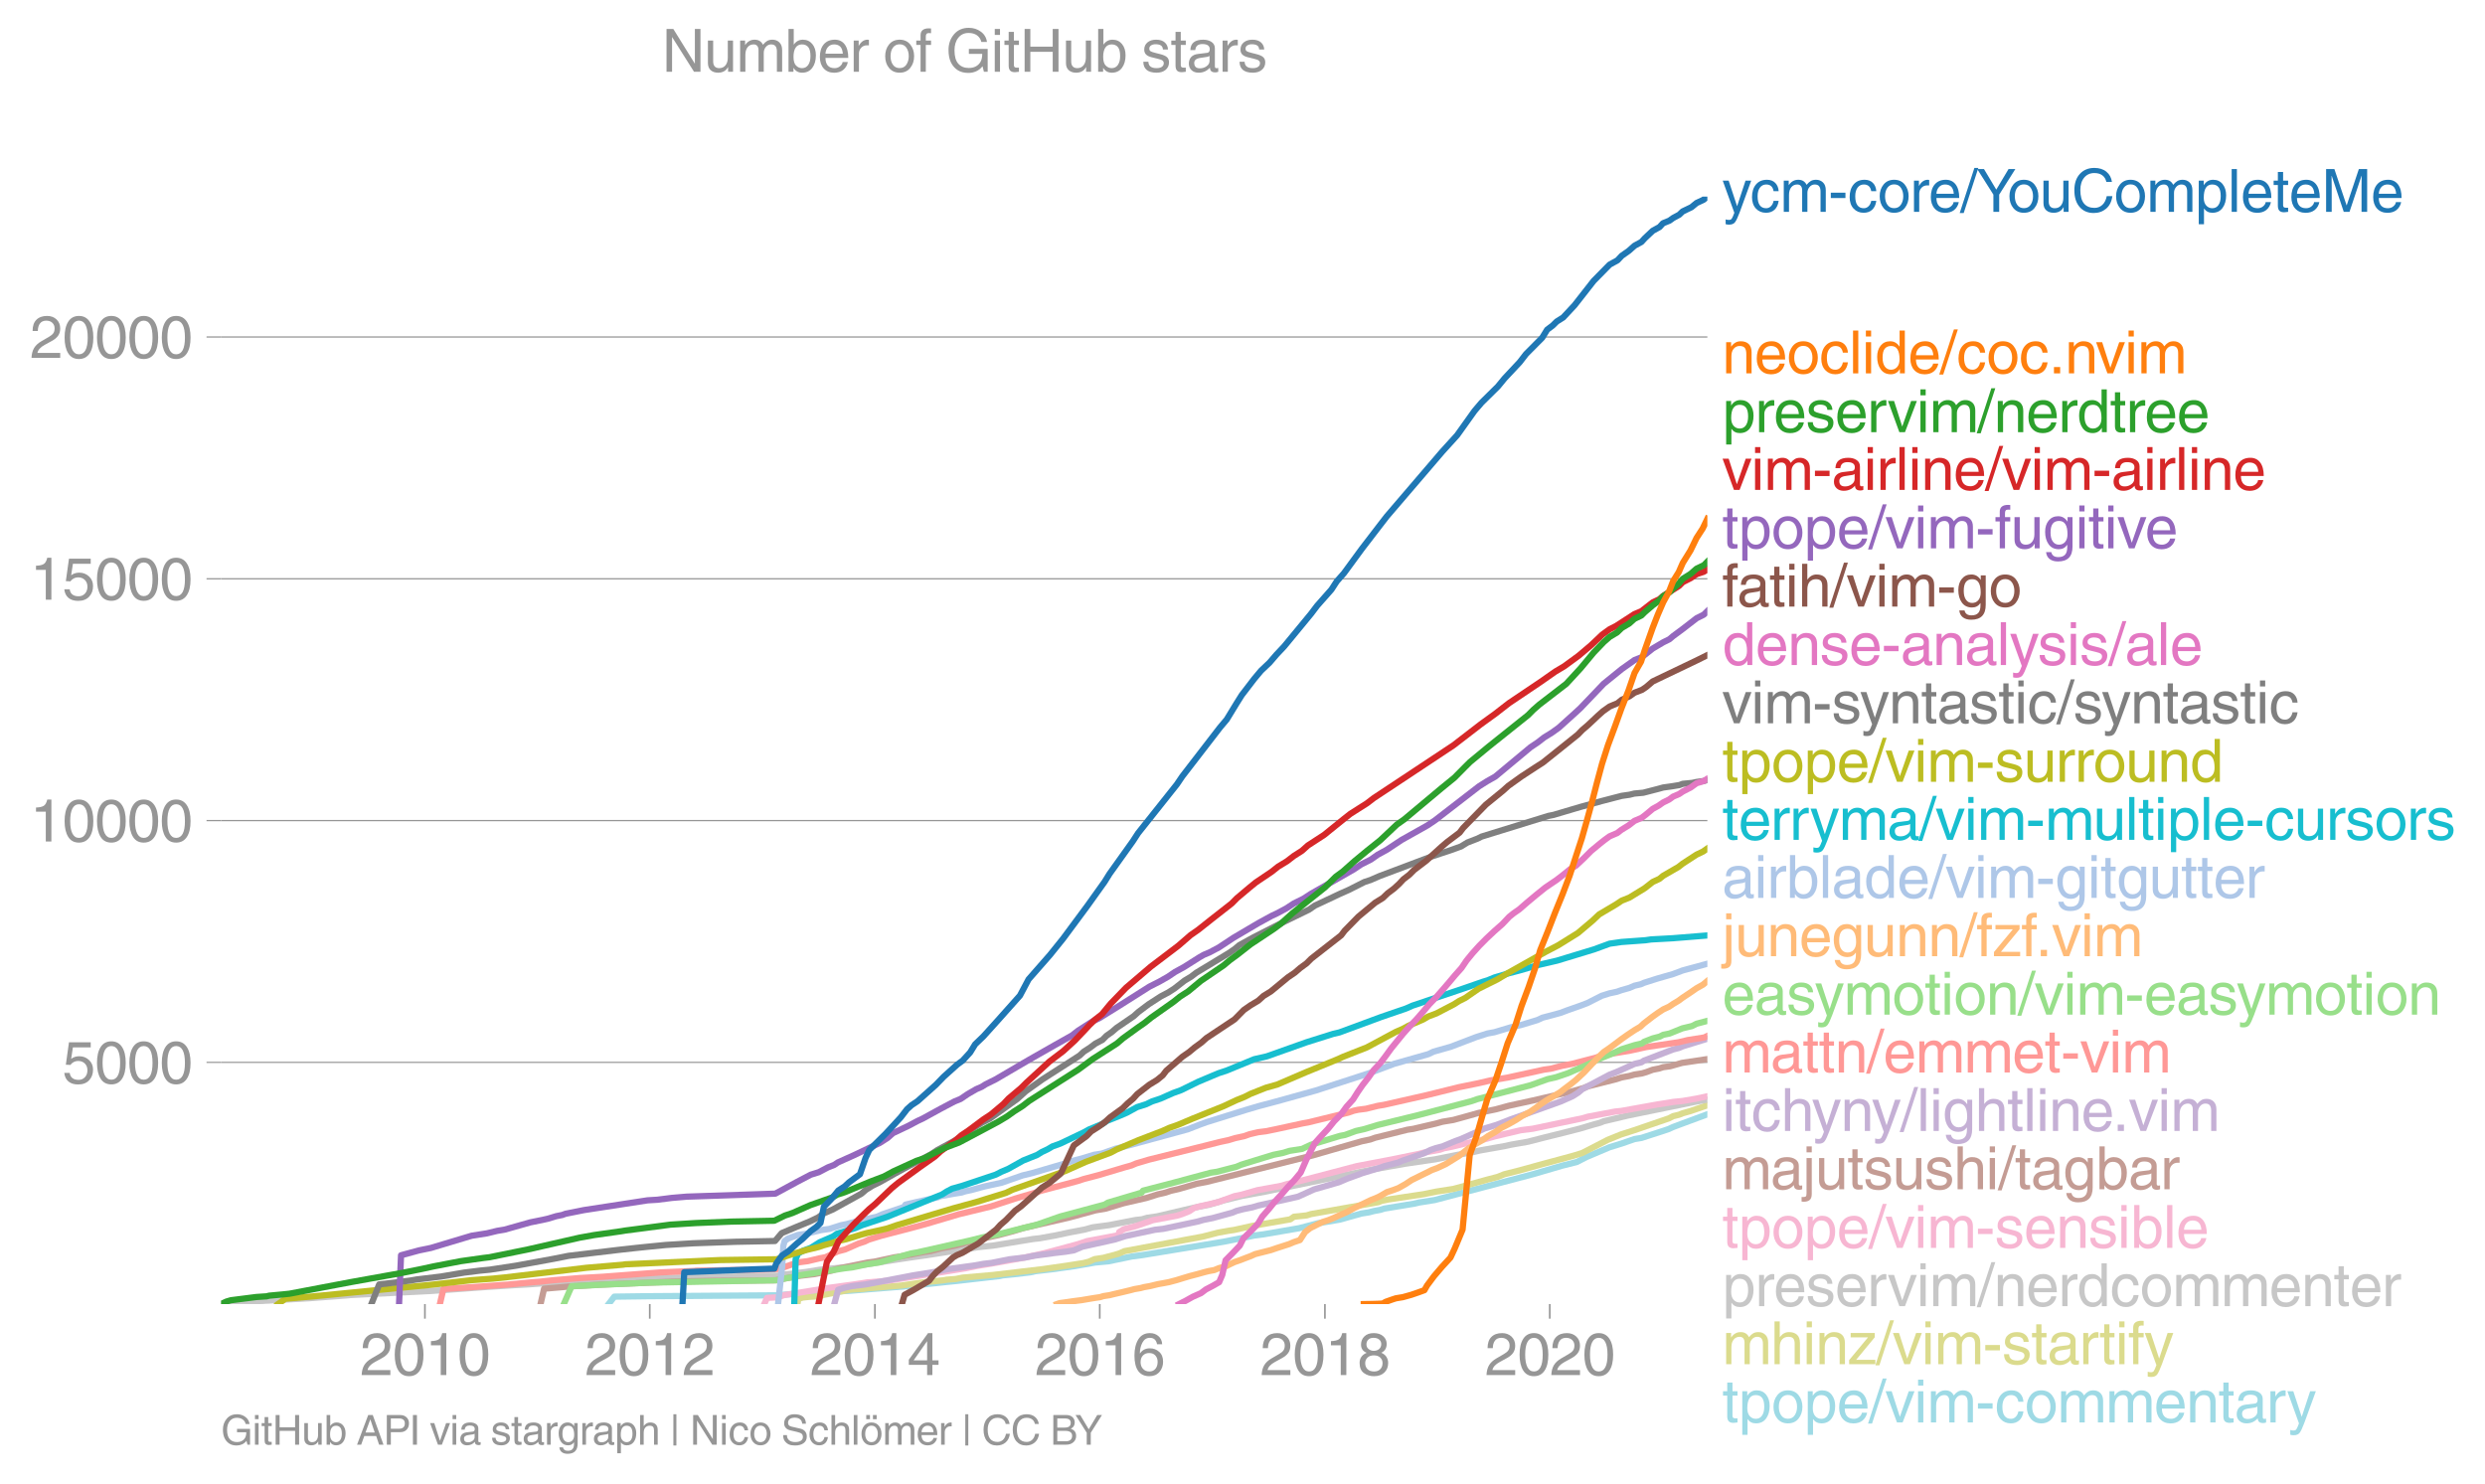 <svg height="475.31" viewBox="0 0 597.098 356.483" width="796.131" xmlns="http://www.w3.org/2000/svg" xmlns:xlink="http://www.w3.org/1999/xlink"><defs><style>*{stroke-linecap:butt;stroke-linejoin:round}</style></defs><g id="figure_1"><path d="M0 356.483h597.098V0H0z" style="fill:none" id="patch_1"/><g id="axes_1"><path d="M53.127 313.361h357.12V47.25H53.127z" style="fill:none" id="patch_2"/><path clip-path="url(#pbc4b767100)" d="m146.227 313.361 1.38-1.79 7.842-.104 31.512-.22 2.42-.233 8.604-.5 6.355-.371 14.8-1.186 3.829-.441 4.1-.442 2.89-.29 10.282-1.174.644-.151 2.912-.29 3.752-.442 1.317-.29 3.859-.442 5.37-.744 5.03-.883 3.195-.29 5.676-1.174 2.385-.302 19.626-3.23 5.925-1.186 1.418-.302 2.257-.29 8.564-1.476 4.468-1.174 5.253-.883 5.228-1.464 1.841-.29 1.132-.303 1.562-.29.956-.302 7.138-1.174 1.246-.29 3.737-.593 23.527-6.182 7.072-2.068 3.532-.883 2.3-1.186 5.565-2.359 2.9-.894 3.125-1.081 1.68-.279 5.208-1.685 1.368-.465.998-.464 2.329-.872 5.904-2.185h0" style="fill:none;stroke:#9edae5;stroke-linecap:square;stroke-width:1.5" id="line2d_1"/><g id="matplotlib.axis_1"><g id="xtick_1"><g id="line2d_2"><defs><path d="M0 0v3.5" id="m4224460d31" style="stroke:#969696;stroke-width:.4"/></defs><use style="fill:#969696;stroke:#969696;stroke-width:.4" x="102.097" xlink:href="#m4224460d31" y="313.361"/></g><g style="fill:#969696" transform="matrix(.14 0 0 -.14 86.526 330.41)" id="text_1"><defs><path d="M281 2888q0 793 409 1202 410 410 1148 410 618 0 1012-375t394-969q0-462-227-780-226-317-667-557l-775-425q-684-375-775-863h2444V0H166q25 634 275 1056t781 728l806 469q322 185 469 383t147 545q0 344-241 578-240 235-650 235-453 0-678-299-225-298-231-807H281z" id="HelveticaWorld-Regular-32" transform="scale(.016)"/><path d="M2719 2188q0 903-239 1354-239 452-702 452-453 0-697-452-243-451-243-1354 0-875 240-1340 241-464 700-464 463 0 702 448 239 449 239 1356zm603 0q0-1107-400-1709-400-601-1144-601-772 0-1156 623-384 624-384 1687 0 1090 393 1701 394 611 1147 611 744 0 1144-608t400-1704z" id="HelveticaWorld-Regular-30" transform="scale(.016)"/><path d="M2297 0h-600v3194H647v447q550 18 818 176 269 158 391 683h441V0z" id="HelveticaWorld-Regular-31" transform="scale(.016)"/></defs><use xlink:href="#HelveticaWorld-Regular-32"/><use x="55.615" xlink:href="#HelveticaWorld-Regular-30"/><use x="111.23" xlink:href="#HelveticaWorld-Regular-31"/><use x="166.846" xlink:href="#HelveticaWorld-Regular-30"/></g></g><g id="xtick_2"><use style="fill:#969696;stroke:#969696;stroke-width:.4" x="156.124" xlink:href="#m4224460d31" y="313.361" id="line2d_3"/><g style="fill:#969696" transform="matrix(.14 0 0 -.14 140.553 330.41)" id="text_2"><use xlink:href="#HelveticaWorld-Regular-32"/><use x="55.615" xlink:href="#HelveticaWorld-Regular-30"/><use x="111.23" xlink:href="#HelveticaWorld-Regular-31"/><use x="166.846" xlink:href="#HelveticaWorld-Regular-32"/></g></g><g id="xtick_3"><use style="fill:#969696;stroke:#969696;stroke-width:.4" x="210.224" xlink:href="#m4224460d31" y="313.361" id="line2d_4"/><g style="fill:#969696" transform="matrix(.14 0 0 -.14 194.653 330.41)" id="text_3"><defs><path d="M678 1581h1447v2041h-12L678 1581zm2010-487V0h-563v1094H159v550l2063 2856h466V1581h659v-487h-659z" id="HelveticaWorld-Regular-34" transform="scale(.016)"/></defs><use xlink:href="#HelveticaWorld-Regular-32"/><use x="55.615" xlink:href="#HelveticaWorld-Regular-30"/><use x="111.23" xlink:href="#HelveticaWorld-Regular-31"/><use x="166.846" xlink:href="#HelveticaWorld-Regular-34"/></g></g><g id="xtick_4"><use style="fill:#969696;stroke:#969696;stroke-width:.4" x="264.25" xlink:href="#m4224460d31" y="313.361" id="line2d_5"/><g style="fill:#969696" transform="matrix(.14 0 0 -.14 248.68 330.41)" id="text_4"><defs><path d="M903 1381q0-440 262-719 263-278 685-278 403 0 642 284 239 285 239 748 0 403-236 675t-670 272q-422 0-672-266t-250-716zm1766 1922q-63 344-255 517-192 174-520 174-519 0-791-507-272-506-278-1159l13-12q359 553 1068 553 566 0 988-375t422-1053q0-672-400-1118-400-445-1078-445-782 0-1188 556-406 557-406 1660 0 1062 415 1734 416 672 1247 672 538 0 910-321 372-320 403-876h-550z" id="HelveticaWorld-Regular-36" transform="scale(.016)"/></defs><use xlink:href="#HelveticaWorld-Regular-32"/><use x="55.615" xlink:href="#HelveticaWorld-Regular-30"/><use x="111.23" xlink:href="#HelveticaWorld-Regular-31"/><use x="166.846" xlink:href="#HelveticaWorld-Regular-36"/></g></g><g id="xtick_5"><use style="fill:#969696;stroke:#969696;stroke-width:.4" x="318.351" xlink:href="#m4224460d31" y="313.361" id="line2d_6"/><g style="fill:#969696" transform="matrix(.14 0 0 -.14 302.78 330.41)" id="text_5"><defs><path d="M1766 2597q347 0 573 198 227 199 227 527 0 294-218 483-217 189-620 189-359 0-555-199-195-198-195-504 0-328 244-511t544-183zm6-484q-434 0-681-241t-247-591q0-403 250-650t712-247q410 0 655 247t245 657q0 350-245 587-245 238-689 238zm1378 1228q0-678-578-947 397-178 567-471 170-292 170-623 0-641-413-1032-412-390-1112-390-612 0-1076 336T244 1306q0 763 762 1082-609 243-609 875 0 531 361 884t1001 353q641 0 1016-333t375-826z" id="HelveticaWorld-Regular-38" transform="scale(.016)"/></defs><use xlink:href="#HelveticaWorld-Regular-32"/><use x="55.615" xlink:href="#HelveticaWorld-Regular-30"/><use x="111.23" xlink:href="#HelveticaWorld-Regular-31"/><use x="166.846" xlink:href="#HelveticaWorld-Regular-38"/></g></g><g id="xtick_6"><use style="fill:#969696;stroke:#969696;stroke-width:.4" x="372.377" xlink:href="#m4224460d31" y="313.361" id="line2d_7"/><g style="fill:#969696" transform="matrix(.14 0 0 -.14 356.807 330.41)" id="text_6"><use xlink:href="#HelveticaWorld-Regular-32"/><use x="55.615" xlink:href="#HelveticaWorld-Regular-30"/><use x="111.23" xlink:href="#HelveticaWorld-Regular-32"/><use x="166.846" xlink:href="#HelveticaWorld-Regular-30"/></g></g></g><g id="matplotlib.axis_2"><g id="ytick_1"><path clip-path="url(#pbc4b767100)" d="M53.127 255.272h357.12" style="fill:none;stroke:#969696;stroke-linecap:square;stroke-width:.3" id="line2d_8"/><g id="line2d_9"><defs><path d="M0 0h-3.5" id="mf469a0e9e3" style="stroke:#969696;stroke-width:.3"/></defs><use style="fill:#969696;stroke:#969696;stroke-width:.3" x="53.127" xlink:href="#mf469a0e9e3" y="255.272"/></g><g style="fill:#969696" transform="matrix(.14 0 0 -.14 14.985 260.297)" id="text_7"><defs><path d="M941 2619q372 281 872 281 606 0 1042-403t436-1038q0-690-421-1139-420-448-1179-448-660 0-1041 323-381 324-444 918h582q43-363 284-555t669-192q415 0 681 287 266 288 266 735 0 456-279 731-278 275-718 275-500 0-835-428l-484 25 337 2406h2332v-544H1131L941 2619z" id="HelveticaWorld-Regular-35" transform="scale(.016)"/></defs><use xlink:href="#HelveticaWorld-Regular-35"/><use x="55.615" xlink:href="#HelveticaWorld-Regular-30"/><use x="111.23" xlink:href="#HelveticaWorld-Regular-30"/><use x="166.846" xlink:href="#HelveticaWorld-Regular-30"/></g></g><g id="ytick_2"><path clip-path="url(#pbc4b767100)" d="M53.127 197.172h357.12" style="fill:none;stroke:#969696;stroke-linecap:square;stroke-width:.3" id="line2d_10"/><use style="fill:#969696;stroke:#969696;stroke-width:.3" x="53.127" xlink:href="#mf469a0e9e3" y="197.172" id="line2d_11"/><g style="fill:#969696" transform="matrix(.14 0 0 -.14 7.2 202.197)" id="text_8"><use xlink:href="#HelveticaWorld-Regular-31"/><use x="55.615" xlink:href="#HelveticaWorld-Regular-30"/><use x="111.23" xlink:href="#HelveticaWorld-Regular-30"/><use x="166.846" xlink:href="#HelveticaWorld-Regular-30"/><use x="222.461" xlink:href="#HelveticaWorld-Regular-30"/></g></g><g id="ytick_3"><path clip-path="url(#pbc4b767100)" d="M53.127 139.071h357.12" style="fill:none;stroke:#969696;stroke-linecap:square;stroke-width:.3" id="line2d_12"/><use style="fill:#969696;stroke:#969696;stroke-width:.3" x="53.127" xlink:href="#mf469a0e9e3" y="139.071" id="line2d_13"/><g style="fill:#969696" transform="matrix(.14 0 0 -.14 7.2 144.096)" id="text_9"><use xlink:href="#HelveticaWorld-Regular-31"/><use x="55.615" xlink:href="#HelveticaWorld-Regular-35"/><use x="111.23" xlink:href="#HelveticaWorld-Regular-30"/><use x="166.846" xlink:href="#HelveticaWorld-Regular-30"/><use x="222.461" xlink:href="#HelveticaWorld-Regular-30"/></g></g><g id="ytick_4"><path clip-path="url(#pbc4b767100)" d="M53.127 80.97h357.12" style="fill:none;stroke:#969696;stroke-linecap:square;stroke-width:.3" id="line2d_14"/><use style="fill:#969696;stroke:#969696;stroke-width:.3" x="53.127" xlink:href="#mf469a0e9e3" y="80.971" id="line2d_15"/><g style="fill:#969696" transform="matrix(.14 0 0 -.14 7.2 85.996)" id="text_10"><use xlink:href="#HelveticaWorld-Regular-32"/><use x="55.615" xlink:href="#HelveticaWorld-Regular-30"/><use x="111.23" xlink:href="#HelveticaWorld-Regular-30"/><use x="166.846" xlink:href="#HelveticaWorld-Regular-30"/><use x="222.461" xlink:href="#HelveticaWorld-Regular-30"/></g></g></g><path clip-path="url(#pbc4b767100)" d="m191.603 313.361.209-1.266 1.083-.314 1.504-.163 2.705-.162.798-.314 6.563-1.267 2.94-.162 1.161-.163 7.974-.64 5.374-.79 4.787-.476.82-.15 2.133-.163 1.635-.326 7.312-.639 12.054-1.418 5.576-.801 4.09-.64 1.288-.325 1.43-.627 2.098-.314 3.59-.965 1.475-.639 18.76-3.486 3.756-.964 2.627-.477 1.173-.162 4.284-.953 9.229-1.604.89-.627 3.038-.314 1.05-.325 16.193-2.859.803-.325 1.544-.314 8.466-1.267 3.138-.639 4.093-.639 3.549-.964 4.59-1.278 2.476-.64 1.552-.627 3.768-.953 5.763-1.592 3.547-.953 3.552-.964 2.068-.628 6.204-3.195 3.147-1.278 3.23-1.035 5.627-1.928 2.69-.918 1.005-.523 1.43-.349.89-.36 1.866-.523 3.933-1.348h0" style="fill:none;stroke:#dbdb8d;stroke-linecap:square;stroke-width:1.5" id="line2d_16"/><path clip-path="url(#pbc4b767100)" d="m53.129 313.361.434-.255 20.571-1.15 9.307-.698.796-.081 19.29-.976 13.347-.965 6.854-.441 3.256-.175 4.584-.348 3.24-.256 8.843-.407 21.073-.674 22.218-.418.942-.186 5.757-.697 3.292-.523 8.53-.883 11.17-1.755 2.383-.36 3.727-.523 12.355-1.929 3.51-.36 9.597-1.58 1.596-.175 3.871-.697 3.309-.709 3.675-.697 1.916-.534 3.925-.523 6.356-1.232 1.565-.174 1.178-.349 2.456-.36 8.96-2.103 3.637-.71 3.495-1.045 4.33-1.057 5.727-1.058 25.513-5.275 7.999-1.406 7.144-1.046 5.294-1.058 3.945-.708 1.453-.35 5.961-1.057 1.593-.348 3.997-.697 4.123-1.058 4.29-1.057 4.136-1.058 3.513-1.045 1.345-.36.839-.35 2.948-.696 2.87-.686 16.49-3.37 2.58-.453h0" style="fill:none;stroke:#c7c7c7;stroke-linecap:square;stroke-width:1.5" id="line2d_17"/><g style="fill:#1f77b4" transform="matrix(.14 0 0 -.14 413.818 50.91)" id="text_11"><defs><path d="M2497 3347h612L1913 63q-32-88-63-166-272-725-469-995-197-271-637-271-231 0-378 50v513q159-57 350-57 206 0 301 130 96 130 283 636L56 3347h635l897-2725h12l897 2725z" id="HelveticaWorld-Regular-79" transform="scale(.016)"/><path d="M2534 2222q-121 716-793 716-416 0-669-333t-253-927q0-647 234-967 235-320 681-320 300 0 519 220t281 573h544q-84-621-439-951T1722-97q-659 0-1081 451-422 452-422 1227 0 850 422 1356 422 507 1184 507 556 0 886-333t367-889h-544z" id="HelveticaWorld-Regular-63" transform="scale(.016)"/><path d="M422 3347h531v-472h13q378 569 1012 569 628 0 891-544 240 294 465 419t557 125q434 0 735-285 302-284 302-843V0h-562v2163q0 390-147 582-147 193-475 193-331 0-560-269-228-269-228-628V0h-562v2316q0 290-135 456-134 166-390 166-403 0-644-300t-241-813V0H422v3347z" id="HelveticaWorld-Regular-6d" transform="scale(.016)"/><path d="M1850 1484H281v575h1569v-575z" id="HelveticaWorld-Regular-2d" transform="scale(.016)"/><path d="M813 1678q0-559 253-920t718-361q482 0 732 378t250 903q0 531-250 901-250 371-732 371-446 0-709-349-262-348-262-923zm-575 0q0 747 415 1256 416 510 1131 510 732 0 1144-516 413-515 413-1250 0-737-410-1256Q2522-97 1784-97q-709 0-1128 503-418 503-418 1272z" id="HelveticaWorld-Regular-6f" transform="scale(.016)"/><path d="M984 0H422v3347h531v-556h13q365 653 940 653 91 0 147-19v-584h-209q-378 0-619-257-241-256-241-637V0z" id="HelveticaWorld-Regular-72" transform="scale(.016)"/><path d="M2719 1941q-44 543-288 770-243 227-647 227-409 0-661-288-251-287-267-709h1863zm537-891q-93-519-509-859-366-288-963-294-703 6-1116 461-412 455-412 1223 0 882 425 1372 425 491 1182 491 678 0 1059-507 381-506 381-1446H856q0-525 244-813 244-287 731-287 344 0 591 207 247 208 272 452h562z" id="HelveticaWorld-Regular-65" transform="scale(.016)"/><path d="M319-122h-428l1575 4838h422L319-122z" id="HelveticaWorld-Regular-2f" transform="scale(.016)"/><path d="M2388 0h-622v1850L31 4594h725l1319-2206 1316 2206h731L2388 1850V0z" id="HelveticaWorld-Regular-59" transform="scale(.016)"/><path d="M391 3347h562V1125q0-369 167-552 168-182 480-182 434 0 678 307 244 308 244 805v1844h562V0h-531v488l-12 12Q2222-97 1478-97q-481 0-784 262-303 263-303 776v2406z" id="HelveticaWorld-Regular-75" transform="scale(.016)"/><path d="M3713 3213q-104 468-434 710-329 243-854 243-678 0-1091-493-412-492-412-1329 0-969 390-1443 391-473 1132-473 487 0 838 323 352 324 474 940h603q-121-885-671-1349T2350-122q-941 0-1505 647T281 2322q0 1109 589 1751 589 643 1555 643 800 0 1297-413 497-412 591-1090h-600z" id="HelveticaWorld-Regular-43" transform="scale(.016)"/><path d="M959 1516q0-538 262-832 263-293 654-293 428 0 665 348 238 349 238 945 0 654-228 954t-687 300q-447 0-676-352-228-352-228-1070zM422 3347h531v-472h13q359 569 1000 569 647 0 1020-471 373-470 373-1201 0-819-381-1344T1888-97q-582 0-891 450h-13v-1678H422v4672z" id="HelveticaWorld-Regular-70" transform="scale(.016)"/><path d="M984 0H422v4594h562V0z" id="HelveticaWorld-Regular-6c" transform="scale(.016)"/><path d="M1100 2881V703q0-128 70-195 71-67 252-67h216V0q-307-44-422-44-353 0-516 169-162 169-162 547v2209H84v466h454v934h562v-934h538v-466h-538z" id="HelveticaWorld-Regular-74" transform="scale(.016)"/><path d="M4319 0v2713q0 53 6 520t6 626h-18L3028 0h-615L1125 3853h-19q0-231 6-659 7-428 7-481V0H519v4594h887L2713 709h18l1300 3885h891V0h-603z" id="HelveticaWorld-Regular-4d" transform="scale(.016)"/></defs><use xlink:href="#HelveticaWorld-Regular-79"/><use x="47.609" xlink:href="#HelveticaWorld-Regular-63"/><use x="98.879" xlink:href="#HelveticaWorld-Regular-6d"/><use x="181.887" xlink:href="#HelveticaWorld-Regular-2d"/><use x="215.188" xlink:href="#HelveticaWorld-Regular-63"/><use x="266.457" xlink:href="#HelveticaWorld-Regular-6f"/><use x="322.365" xlink:href="#HelveticaWorld-Regular-72"/><use x="353.934" xlink:href="#HelveticaWorld-Regular-65"/><use x="409.354" xlink:href="#HelveticaWorld-Regular-2f"/><use x="437.137" xlink:href="#HelveticaWorld-Regular-59"/><use x="489.182" xlink:href="#HelveticaWorld-Regular-6f"/><use x="545.09" xlink:href="#HelveticaWorld-Regular-75"/><use x="599.875" xlink:href="#HelveticaWorld-Regular-43"/><use x="672.189" xlink:href="#HelveticaWorld-Regular-6f"/><use x="728.098" xlink:href="#HelveticaWorld-Regular-6d"/><use x="811.105" xlink:href="#HelveticaWorld-Regular-70"/><use x="867.6" xlink:href="#HelveticaWorld-Regular-6c"/><use x="889.621" xlink:href="#HelveticaWorld-Regular-65"/><use x="945.041" xlink:href="#HelveticaWorld-Regular-74"/><use x="972.727" xlink:href="#HelveticaWorld-Regular-65"/><use x="1028.146" xlink:href="#HelveticaWorld-Regular-4d"/><use x="1113.156" xlink:href="#HelveticaWorld-Regular-65"/></g><g style="fill:#ff7f0e" transform="matrix(.14 0 0 -.14 413.818 89.715)" id="text_12"><defs><path d="M3150 0h-566v2059q0 475-166 677-165 202-549 202-378 0-632-288-253-287-253-825V0H422v3347h531v-472h13q397 569 1012 569 569 0 870-302 302-301 302-864V0z" id="HelveticaWorld-Regular-6e" transform="scale(.016)"/><path d="M422 3956v638h562v-638H422zM984 0H422v3347h562V0z" id="HelveticaWorld-Regular-69" transform="scale(.016)"/><path d="M838 1684q0-621 246-957 247-336 657-336 390 0 652 287 263 288 263 838 0 706-224 1064-223 358-679 358-434 0-675-285-240-284-240-969zM3225 0h-531v459h-13Q2363-97 1716-97q-697 0-1079 531-381 532-381 1338 0 744 378 1208 379 464 1016 464 628 0 1000-569l13 38v1681h562V0z" id="HelveticaWorld-Regular-64" transform="scale(.016)"/><path d="M1222 0H556v678h666V0z" id="HelveticaWorld-Regular-2e" transform="scale(.016)"/><path d="M2522 3347h616L1863 0h-604L38 3347h653l872-2725h12l947 2725z" id="HelveticaWorld-Regular-76" transform="scale(.016)"/></defs><use xlink:href="#HelveticaWorld-Regular-6e"/><use x="55.176" xlink:href="#HelveticaWorld-Regular-65"/><use x="110.596" xlink:href="#HelveticaWorld-Regular-6f"/><use x="166.504" xlink:href="#HelveticaWorld-Regular-63"/><use x="217.773" xlink:href="#HelveticaWorld-Regular-6c"/><use x="239.795" xlink:href="#HelveticaWorld-Regular-69"/><use x="261.816" xlink:href="#HelveticaWorld-Regular-64"/><use x="318.799" xlink:href="#HelveticaWorld-Regular-65"/><use x="374.219" xlink:href="#HelveticaWorld-Regular-2f"/><use x="402.002" xlink:href="#HelveticaWorld-Regular-63"/><use x="453.271" xlink:href="#HelveticaWorld-Regular-6f"/><use x="509.18" xlink:href="#HelveticaWorld-Regular-63"/><use x="560.449" xlink:href="#HelveticaWorld-Regular-2e"/><use x="588.232" xlink:href="#HelveticaWorld-Regular-6e"/><use x="641.033" xlink:href="#HelveticaWorld-Regular-76"/><use x="690.643" xlink:href="#HelveticaWorld-Regular-69"/><use x="712.664" xlink:href="#HelveticaWorld-Regular-6d"/></g><g style="fill:#2ca02c" transform="matrix(.14 0 0 -.14 413.818 103.848)" id="text_13"><defs><path d="M2309 2394q-12 300-214 431-201 131-579 131-275 0-471-122-195-121-195-350 0-181 115-267 116-86 501-183l556-140q506-128 723-327 218-198 218-554 0-494-361-802T1638-97Q934-97 573 195q-360 293-367 880h544q13-347 230-516 217-168 651-168 353 0 561 140 208 141 208 391 0 178-135 284-134 107-531 197l-653 160q-397 100-586 298t-189 514q0 494 353 781 354 288 922 288 607 0 930-296 323-295 342-754h-544z" id="HelveticaWorld-Regular-73" transform="scale(.016)"/></defs><use xlink:href="#HelveticaWorld-Regular-70"/><use x="56.494" xlink:href="#HelveticaWorld-Regular-72"/><use x="88.063" xlink:href="#HelveticaWorld-Regular-65"/><use x="143.482" xlink:href="#HelveticaWorld-Regular-73"/><use x="193.482" xlink:href="#HelveticaWorld-Regular-65"/><use x="248.902" xlink:href="#HelveticaWorld-Regular-72"/><use x="283.846" xlink:href="#HelveticaWorld-Regular-76"/><use x="333.455" xlink:href="#HelveticaWorld-Regular-69"/><use x="355.477" xlink:href="#HelveticaWorld-Regular-6d"/><use x="438.484" xlink:href="#HelveticaWorld-Regular-2f"/><use x="466.268" xlink:href="#HelveticaWorld-Regular-6e"/><use x="521.443" xlink:href="#HelveticaWorld-Regular-65"/><use x="576.863" xlink:href="#HelveticaWorld-Regular-72"/><use x="608.432" xlink:href="#HelveticaWorld-Regular-64"/><use x="665.414" xlink:href="#HelveticaWorld-Regular-74"/><use x="693.1" xlink:href="#HelveticaWorld-Regular-72"/><use x="724.668" xlink:href="#HelveticaWorld-Regular-65"/><use x="780.088" xlink:href="#HelveticaWorld-Regular-65"/></g><g style="fill:#d62728" transform="matrix(.14 0 0 -.14 413.818 117.715)" id="text_14"><defs><path d="M2456 1709q-62-65-245-106-183-40-683-106-369-44-542-182-173-137-173-362 0-275 146-428 147-153 469-153 403 0 715 229 313 230 313 558v550zM397 2328q19 566 367 841 349 275 1014 275 531 0 890-241 360-240 360-694V581q0-197 178-197 72 0 185 25V0q-153-63-319-63-288 0-429 123-140 124-146 387Q2016-97 1288-97q-475 0-763 269-287 269-287 700 0 441 250 712 250 272 728 329l993 121q269 41 269 397 0 263-195 403-195 141-592 141-353 0-543-156-189-156-226-491H397z" id="HelveticaWorld-Regular-61" transform="scale(.016)"/></defs><use xlink:href="#HelveticaWorld-Regular-76"/><use x="49.609" xlink:href="#HelveticaWorld-Regular-69"/><use x="71.631" xlink:href="#HelveticaWorld-Regular-6d"/><use x="154.639" xlink:href="#HelveticaWorld-Regular-2d"/><use x="187.939" xlink:href="#HelveticaWorld-Regular-61"/><use x="242.871" xlink:href="#HelveticaWorld-Regular-69"/><use x="264.893" xlink:href="#HelveticaWorld-Regular-72"/><use x="297.461" xlink:href="#HelveticaWorld-Regular-6c"/><use x="319.482" xlink:href="#HelveticaWorld-Regular-69"/><use x="341.504" xlink:href="#HelveticaWorld-Regular-6e"/><use x="396.68" xlink:href="#HelveticaWorld-Regular-65"/><use x="452.1" xlink:href="#HelveticaWorld-Regular-2f"/><use x="479.883" xlink:href="#HelveticaWorld-Regular-76"/><use x="529.492" xlink:href="#HelveticaWorld-Regular-69"/><use x="551.514" xlink:href="#HelveticaWorld-Regular-6d"/><use x="634.521" xlink:href="#HelveticaWorld-Regular-2d"/><use x="667.822" xlink:href="#HelveticaWorld-Regular-61"/><use x="722.754" xlink:href="#HelveticaWorld-Regular-69"/><use x="744.775" xlink:href="#HelveticaWorld-Regular-72"/><use x="777.344" xlink:href="#HelveticaWorld-Regular-6c"/><use x="799.365" xlink:href="#HelveticaWorld-Regular-69"/><use x="821.387" xlink:href="#HelveticaWorld-Regular-6e"/><use x="876.563" xlink:href="#HelveticaWorld-Regular-65"/></g><g style="fill:#9467bd" transform="matrix(.14 0 0 -.14 413.818 131.756)" id="text_15"><defs><path d="M1100 2881V0H538v2881H78v466h460v575q0 378 229 557 230 180 642 180 141 0 254-12v-506q-100 12-229 12-187 0-261-92-73-92-73-298v-416h563v-466h-563z" id="HelveticaWorld-Regular-66" transform="scale(.016)"/><path d="M831 1684q0-615 244-954t659-339q404 0 660 293 256 294 256 832 0 706-224 1064-223 358-679 358-459 0-688-305-228-305-228-949zM3188 191q0-807-388-1203-387-397-1169-397-562 0-895 259T353-409h563q43-244 226-388t530-144q472 0 712 254 241 253 241 821v238h-12Q2297-97 1722-97q-716 0-1094 528T250 1772q0 744 381 1208 382 464 1013 464 634 0 1000-569h12v472h532V191z" id="HelveticaWorld-Regular-67" transform="scale(.016)"/></defs><use xlink:href="#HelveticaWorld-Regular-74"/><use x="27.686" xlink:href="#HelveticaWorld-Regular-70"/><use x="84.18" xlink:href="#HelveticaWorld-Regular-6f"/><use x="140.088" xlink:href="#HelveticaWorld-Regular-70"/><use x="196.582" xlink:href="#HelveticaWorld-Regular-65"/><use x="252.002" xlink:href="#HelveticaWorld-Regular-2f"/><use x="279.785" xlink:href="#HelveticaWorld-Regular-76"/><use x="329.395" xlink:href="#HelveticaWorld-Regular-69"/><use x="351.416" xlink:href="#HelveticaWorld-Regular-6d"/><use x="434.424" xlink:href="#HelveticaWorld-Regular-2d"/><use x="467.725" xlink:href="#HelveticaWorld-Regular-66"/><use x="495.41" xlink:href="#HelveticaWorld-Regular-75"/><use x="550.195" xlink:href="#HelveticaWorld-Regular-67"/><use x="606.104" xlink:href="#HelveticaWorld-Regular-69"/><use x="628.125" xlink:href="#HelveticaWorld-Regular-74"/><use x="655.811" xlink:href="#HelveticaWorld-Regular-69"/><use x="677.832" xlink:href="#HelveticaWorld-Regular-76"/><use x="725.441" xlink:href="#HelveticaWorld-Regular-65"/></g><g style="fill:#8c564b" transform="matrix(.14 0 0 -.14 413.818 145.756)" id="text_16"><defs><path d="M3150 0h-566v2188q0 403-156 576-156 174-509 174-435 0-685-282-250-281-250-831V0H422v4594h562V2900h13q384 544 981 544 550 0 861-288 311-287 311-878V0z" id="HelveticaWorld-Regular-68" transform="scale(.016)"/></defs><use xlink:href="#HelveticaWorld-Regular-66"/><use x="25.686" xlink:href="#HelveticaWorld-Regular-61"/><use x="80.617" xlink:href="#HelveticaWorld-Regular-74"/><use x="108.303" xlink:href="#HelveticaWorld-Regular-69"/><use x="130.324" xlink:href="#HelveticaWorld-Regular-68"/><use x="185.5" xlink:href="#HelveticaWorld-Regular-2f"/><use x="213.283" xlink:href="#HelveticaWorld-Regular-76"/><use x="262.893" xlink:href="#HelveticaWorld-Regular-69"/><use x="284.914" xlink:href="#HelveticaWorld-Regular-6d"/><use x="367.922" xlink:href="#HelveticaWorld-Regular-2d"/><use x="401.223" xlink:href="#HelveticaWorld-Regular-67"/><use x="457.131" xlink:href="#HelveticaWorld-Regular-6f"/></g><g style="fill:#e377c2" transform="matrix(.14 0 0 -.14 413.818 159.8)" id="text_17"><use xlink:href="#HelveticaWorld-Regular-64"/><use x="56.982" xlink:href="#HelveticaWorld-Regular-65"/><use x="112.402" xlink:href="#HelveticaWorld-Regular-6e"/><use x="167.578" xlink:href="#HelveticaWorld-Regular-73"/><use x="217.578" xlink:href="#HelveticaWorld-Regular-65"/><use x="272.998" xlink:href="#HelveticaWorld-Regular-2d"/><use x="306.299" xlink:href="#HelveticaWorld-Regular-61"/><use x="361.23" xlink:href="#HelveticaWorld-Regular-6e"/><use x="416.406" xlink:href="#HelveticaWorld-Regular-61"/><use x="471.338" xlink:href="#HelveticaWorld-Regular-6c"/><use x="493.359" xlink:href="#HelveticaWorld-Regular-79"/><use x="541.469" xlink:href="#HelveticaWorld-Regular-73"/><use x="591.469" xlink:href="#HelveticaWorld-Regular-69"/><use x="613.49" xlink:href="#HelveticaWorld-Regular-73"/><use x="663.49" xlink:href="#HelveticaWorld-Regular-2f"/><use x="691.273" xlink:href="#HelveticaWorld-Regular-61"/><use x="746.205" xlink:href="#HelveticaWorld-Regular-6c"/><use x="768.227" xlink:href="#HelveticaWorld-Regular-65"/></g><g style="fill:#7f7f7f" transform="matrix(.14 0 0 -.14 413.818 173.8)" id="text_18"><use xlink:href="#HelveticaWorld-Regular-76"/><use x="49.609" xlink:href="#HelveticaWorld-Regular-69"/><use x="71.631" xlink:href="#HelveticaWorld-Regular-6d"/><use x="154.639" xlink:href="#HelveticaWorld-Regular-2d"/><use x="187.939" xlink:href="#HelveticaWorld-Regular-73"/><use x="236.439" xlink:href="#HelveticaWorld-Regular-79"/><use x="286.049" xlink:href="#HelveticaWorld-Regular-6e"/><use x="341.225" xlink:href="#HelveticaWorld-Regular-74"/><use x="368.91" xlink:href="#HelveticaWorld-Regular-61"/><use x="423.842" xlink:href="#HelveticaWorld-Regular-73"/><use x="473.842" xlink:href="#HelveticaWorld-Regular-74"/><use x="501.527" xlink:href="#HelveticaWorld-Regular-69"/><use x="523.549" xlink:href="#HelveticaWorld-Regular-63"/><use x="574.818" xlink:href="#HelveticaWorld-Regular-2f"/><use x="602.602" xlink:href="#HelveticaWorld-Regular-73"/><use x="651.102" xlink:href="#HelveticaWorld-Regular-79"/><use x="700.711" xlink:href="#HelveticaWorld-Regular-6e"/><use x="755.887" xlink:href="#HelveticaWorld-Regular-74"/><use x="783.572" xlink:href="#HelveticaWorld-Regular-61"/><use x="838.504" xlink:href="#HelveticaWorld-Regular-73"/><use x="888.504" xlink:href="#HelveticaWorld-Regular-74"/><use x="916.189" xlink:href="#HelveticaWorld-Regular-69"/><use x="938.211" xlink:href="#HelveticaWorld-Regular-63"/></g><g style="fill:#bcbd22" transform="matrix(.14 0 0 -.14 413.818 187.848)" id="text_19"><use xlink:href="#HelveticaWorld-Regular-74"/><use x="27.686" xlink:href="#HelveticaWorld-Regular-70"/><use x="84.18" xlink:href="#HelveticaWorld-Regular-6f"/><use x="140.088" xlink:href="#HelveticaWorld-Regular-70"/><use x="196.582" xlink:href="#HelveticaWorld-Regular-65"/><use x="252.002" xlink:href="#HelveticaWorld-Regular-2f"/><use x="279.785" xlink:href="#HelveticaWorld-Regular-76"/><use x="329.395" xlink:href="#HelveticaWorld-Regular-69"/><use x="351.416" xlink:href="#HelveticaWorld-Regular-6d"/><use x="434.424" xlink:href="#HelveticaWorld-Regular-2d"/><use x="467.725" xlink:href="#HelveticaWorld-Regular-73"/><use x="517.725" xlink:href="#HelveticaWorld-Regular-75"/><use x="572.51" xlink:href="#HelveticaWorld-Regular-72"/><use x="605.078" xlink:href="#HelveticaWorld-Regular-72"/><use x="636.646" xlink:href="#HelveticaWorld-Regular-6f"/><use x="692.555" xlink:href="#HelveticaWorld-Regular-75"/><use x="747.34" xlink:href="#HelveticaWorld-Regular-6e"/><use x="802.516" xlink:href="#HelveticaWorld-Regular-64"/></g><g style="fill:#17becf" transform="matrix(.14 0 0 -.14 413.818 201.8)" id="text_20"><use xlink:href="#HelveticaWorld-Regular-74"/><use x="27.686" xlink:href="#HelveticaWorld-Regular-65"/><use x="83.105" xlink:href="#HelveticaWorld-Regular-72"/><use x="115.674" xlink:href="#HelveticaWorld-Regular-72"/><use x="150.617" xlink:href="#HelveticaWorld-Regular-79"/><use x="200.227" xlink:href="#HelveticaWorld-Regular-6d"/><use x="283.234" xlink:href="#HelveticaWorld-Regular-61"/><use x="338.166" xlink:href="#HelveticaWorld-Regular-2f"/><use x="365.949" xlink:href="#HelveticaWorld-Regular-76"/><use x="415.559" xlink:href="#HelveticaWorld-Regular-69"/><use x="437.58" xlink:href="#HelveticaWorld-Regular-6d"/><use x="520.588" xlink:href="#HelveticaWorld-Regular-2d"/><use x="553.889" xlink:href="#HelveticaWorld-Regular-6d"/><use x="636.896" xlink:href="#HelveticaWorld-Regular-75"/><use x="691.682" xlink:href="#HelveticaWorld-Regular-6c"/><use x="713.703" xlink:href="#HelveticaWorld-Regular-74"/><use x="741.389" xlink:href="#HelveticaWorld-Regular-69"/><use x="763.41" xlink:href="#HelveticaWorld-Regular-70"/><use x="819.904" xlink:href="#HelveticaWorld-Regular-6c"/><use x="841.926" xlink:href="#HelveticaWorld-Regular-65"/><use x="897.346" xlink:href="#HelveticaWorld-Regular-2d"/><use x="930.646" xlink:href="#HelveticaWorld-Regular-63"/><use x="981.916" xlink:href="#HelveticaWorld-Regular-75"/><use x="1036.701" xlink:href="#HelveticaWorld-Regular-72"/><use x="1069.27" xlink:href="#HelveticaWorld-Regular-73"/><use x="1119.27" xlink:href="#HelveticaWorld-Regular-6f"/><use x="1175.178" xlink:href="#HelveticaWorld-Regular-72"/><use x="1207.746" xlink:href="#HelveticaWorld-Regular-73"/></g><g style="fill:#aec7e8" transform="matrix(.14 0 0 -.14 413.818 215.756)" id="text_21"><defs><path d="M2778 1684q0 672-238 963-237 291-677 291-447-7-676-349-228-342-228-989 0-659 275-934t641-275q416 0 659 342 244 342 244 951zM422 0v4594h562V2925h13q359 519 969 519 625 0 1009-464t384-1208q0-838-388-1354Q2584-97 1888-97q-613 0-922 513h-13V0H422z" id="HelveticaWorld-Regular-62" transform="scale(.016)"/></defs><use xlink:href="#HelveticaWorld-Regular-61"/><use x="54.932" xlink:href="#HelveticaWorld-Regular-69"/><use x="76.953" xlink:href="#HelveticaWorld-Regular-72"/><use x="109.521" xlink:href="#HelveticaWorld-Regular-62"/><use x="166.016" xlink:href="#HelveticaWorld-Regular-6c"/><use x="188.037" xlink:href="#HelveticaWorld-Regular-61"/><use x="242.969" xlink:href="#HelveticaWorld-Regular-64"/><use x="299.951" xlink:href="#HelveticaWorld-Regular-65"/><use x="355.371" xlink:href="#HelveticaWorld-Regular-2f"/><use x="383.154" xlink:href="#HelveticaWorld-Regular-76"/><use x="432.764" xlink:href="#HelveticaWorld-Regular-69"/><use x="454.785" xlink:href="#HelveticaWorld-Regular-6d"/><use x="537.793" xlink:href="#HelveticaWorld-Regular-2d"/><use x="571.094" xlink:href="#HelveticaWorld-Regular-67"/><use x="627.002" xlink:href="#HelveticaWorld-Regular-69"/><use x="649.023" xlink:href="#HelveticaWorld-Regular-74"/><use x="676.709" xlink:href="#HelveticaWorld-Regular-67"/><use x="732.617" xlink:href="#HelveticaWorld-Regular-75"/><use x="787.402" xlink:href="#HelveticaWorld-Regular-74"/><use x="815.088" xlink:href="#HelveticaWorld-Regular-74"/><use x="842.773" xlink:href="#HelveticaWorld-Regular-65"/><use x="898.193" xlink:href="#HelveticaWorld-Regular-72"/></g><g style="fill:#ffbb78" transform="matrix(.14 0 0 -.14 413.818 229.756)" id="text_22"><defs><path d="M984 3956H422v638h562v-638zm0-4450q0-478-227-664-226-186-629-186-115 0-237 19v487H38q237 0 310 71 74 70 74 339v3775h562V-494z" id="HelveticaWorld-Regular-6a" transform="scale(.016)"/><path d="M903 469h2060V0H153v441l2025 2440H316v466h2584v-459L903 469z" id="HelveticaWorld-Regular-7a" transform="scale(.016)"/></defs><use xlink:href="#HelveticaWorld-Regular-6a"/><use x="22.021" xlink:href="#HelveticaWorld-Regular-75"/><use x="76.807" xlink:href="#HelveticaWorld-Regular-6e"/><use x="131.982" xlink:href="#HelveticaWorld-Regular-65"/><use x="187.402" xlink:href="#HelveticaWorld-Regular-67"/><use x="243.311" xlink:href="#HelveticaWorld-Regular-75"/><use x="298.096" xlink:href="#HelveticaWorld-Regular-6e"/><use x="353.271" xlink:href="#HelveticaWorld-Regular-6e"/><use x="408.447" xlink:href="#HelveticaWorld-Regular-2f"/><use x="436.23" xlink:href="#HelveticaWorld-Regular-66"/><use x="463.916" xlink:href="#HelveticaWorld-Regular-7a"/><use x="513.135" xlink:href="#HelveticaWorld-Regular-66"/><use x="537.82" xlink:href="#HelveticaWorld-Regular-2e"/><use x="565.604" xlink:href="#HelveticaWorld-Regular-76"/><use x="615.213" xlink:href="#HelveticaWorld-Regular-69"/><use x="637.234" xlink:href="#HelveticaWorld-Regular-6d"/></g><g style="fill:#98df8a" transform="matrix(.14 0 0 -.14 413.818 243.8)" id="text_23"><use xlink:href="#HelveticaWorld-Regular-65"/><use x="55.42" xlink:href="#HelveticaWorld-Regular-61"/><use x="110.352" xlink:href="#HelveticaWorld-Regular-73"/><use x="158.852" xlink:href="#HelveticaWorld-Regular-79"/><use x="208.461" xlink:href="#HelveticaWorld-Regular-6d"/><use x="291.469" xlink:href="#HelveticaWorld-Regular-6f"/><use x="347.377" xlink:href="#HelveticaWorld-Regular-74"/><use x="375.063" xlink:href="#HelveticaWorld-Regular-69"/><use x="397.084" xlink:href="#HelveticaWorld-Regular-6f"/><use x="452.992" xlink:href="#HelveticaWorld-Regular-6e"/><use x="508.168" xlink:href="#HelveticaWorld-Regular-2f"/><use x="535.951" xlink:href="#HelveticaWorld-Regular-76"/><use x="585.561" xlink:href="#HelveticaWorld-Regular-69"/><use x="607.582" xlink:href="#HelveticaWorld-Regular-6d"/><use x="690.59" xlink:href="#HelveticaWorld-Regular-2d"/><use x="723.891" xlink:href="#HelveticaWorld-Regular-65"/><use x="779.311" xlink:href="#HelveticaWorld-Regular-61"/><use x="834.242" xlink:href="#HelveticaWorld-Regular-73"/><use x="882.742" xlink:href="#HelveticaWorld-Regular-79"/><use x="932.352" xlink:href="#HelveticaWorld-Regular-6d"/><use x="1015.359" xlink:href="#HelveticaWorld-Regular-6f"/><use x="1071.268" xlink:href="#HelveticaWorld-Regular-74"/><use x="1098.953" xlink:href="#HelveticaWorld-Regular-69"/><use x="1120.975" xlink:href="#HelveticaWorld-Regular-6f"/><use x="1176.883" xlink:href="#HelveticaWorld-Regular-6e"/></g><g style="fill:#ff9896" transform="matrix(.14 0 0 -.14 413.818 257.715)" id="text_24"><use xlink:href="#HelveticaWorld-Regular-6d"/><use x="83.008" xlink:href="#HelveticaWorld-Regular-61"/><use x="137.939" xlink:href="#HelveticaWorld-Regular-74"/><use x="165.625" xlink:href="#HelveticaWorld-Regular-74"/><use x="193.311" xlink:href="#HelveticaWorld-Regular-6e"/><use x="248.486" xlink:href="#HelveticaWorld-Regular-2f"/><use x="276.27" xlink:href="#HelveticaWorld-Regular-65"/><use x="331.689" xlink:href="#HelveticaWorld-Regular-6d"/><use x="414.697" xlink:href="#HelveticaWorld-Regular-6d"/><use x="497.705" xlink:href="#HelveticaWorld-Regular-65"/><use x="553.125" xlink:href="#HelveticaWorld-Regular-74"/><use x="580.811" xlink:href="#HelveticaWorld-Regular-2d"/><use x="614.111" xlink:href="#HelveticaWorld-Regular-76"/><use x="663.721" xlink:href="#HelveticaWorld-Regular-69"/><use x="685.742" xlink:href="#HelveticaWorld-Regular-6d"/></g><g style="fill:#c5b0d5" transform="matrix(.14 0 0 -.14 413.818 271.756)" id="text_25"><use xlink:href="#HelveticaWorld-Regular-69"/><use x="22.021" xlink:href="#HelveticaWorld-Regular-74"/><use x="49.707" xlink:href="#HelveticaWorld-Regular-63"/><use x="100.977" xlink:href="#HelveticaWorld-Regular-68"/><use x="153.777" xlink:href="#HelveticaWorld-Regular-79"/><use x="203.387" xlink:href="#HelveticaWorld-Regular-6e"/><use x="256.563" xlink:href="#HelveticaWorld-Regular-79"/><use x="306.172" xlink:href="#HelveticaWorld-Regular-2f"/><use x="333.955" xlink:href="#HelveticaWorld-Regular-6c"/><use x="355.977" xlink:href="#HelveticaWorld-Regular-69"/><use x="377.998" xlink:href="#HelveticaWorld-Regular-67"/><use x="433.906" xlink:href="#HelveticaWorld-Regular-68"/><use x="489.082" xlink:href="#HelveticaWorld-Regular-74"/><use x="516.768" xlink:href="#HelveticaWorld-Regular-6c"/><use x="538.789" xlink:href="#HelveticaWorld-Regular-69"/><use x="560.811" xlink:href="#HelveticaWorld-Regular-6e"/><use x="615.986" xlink:href="#HelveticaWorld-Regular-65"/><use x="669.906" xlink:href="#HelveticaWorld-Regular-2e"/><use x="697.689" xlink:href="#HelveticaWorld-Regular-76"/><use x="747.299" xlink:href="#HelveticaWorld-Regular-69"/><use x="769.32" xlink:href="#HelveticaWorld-Regular-6d"/></g><g style="fill:#c49c94" transform="matrix(.14 0 0 -.14 413.818 285.756)" id="text_26"><use xlink:href="#HelveticaWorld-Regular-6d"/><use x="83.008" xlink:href="#HelveticaWorld-Regular-61"/><use x="137.939" xlink:href="#HelveticaWorld-Regular-6a"/><use x="159.961" xlink:href="#HelveticaWorld-Regular-75"/><use x="214.746" xlink:href="#HelveticaWorld-Regular-74"/><use x="242.432" xlink:href="#HelveticaWorld-Regular-73"/><use x="292.432" xlink:href="#HelveticaWorld-Regular-75"/><use x="347.217" xlink:href="#HelveticaWorld-Regular-73"/><use x="397.217" xlink:href="#HelveticaWorld-Regular-68"/><use x="452.393" xlink:href="#HelveticaWorld-Regular-69"/><use x="474.414" xlink:href="#HelveticaWorld-Regular-2f"/><use x="502.197" xlink:href="#HelveticaWorld-Regular-74"/><use x="529.883" xlink:href="#HelveticaWorld-Regular-61"/><use x="584.814" xlink:href="#HelveticaWorld-Regular-67"/><use x="640.723" xlink:href="#HelveticaWorld-Regular-62"/><use x="697.217" xlink:href="#HelveticaWorld-Regular-61"/><use x="752.148" xlink:href="#HelveticaWorld-Regular-72"/></g><g style="fill:#f7b6d2" transform="matrix(.14 0 0 -.14 413.818 299.848)" id="text_27"><use xlink:href="#HelveticaWorld-Regular-74"/><use x="27.686" xlink:href="#HelveticaWorld-Regular-70"/><use x="84.18" xlink:href="#HelveticaWorld-Regular-6f"/><use x="140.088" xlink:href="#HelveticaWorld-Regular-70"/><use x="196.582" xlink:href="#HelveticaWorld-Regular-65"/><use x="252.002" xlink:href="#HelveticaWorld-Regular-2f"/><use x="279.785" xlink:href="#HelveticaWorld-Regular-76"/><use x="329.395" xlink:href="#HelveticaWorld-Regular-69"/><use x="351.416" xlink:href="#HelveticaWorld-Regular-6d"/><use x="434.424" xlink:href="#HelveticaWorld-Regular-2d"/><use x="467.725" xlink:href="#HelveticaWorld-Regular-73"/><use x="517.725" xlink:href="#HelveticaWorld-Regular-65"/><use x="573.145" xlink:href="#HelveticaWorld-Regular-6e"/><use x="628.32" xlink:href="#HelveticaWorld-Regular-73"/><use x="678.32" xlink:href="#HelveticaWorld-Regular-69"/><use x="700.342" xlink:href="#HelveticaWorld-Regular-62"/><use x="756.836" xlink:href="#HelveticaWorld-Regular-6c"/><use x="778.857" xlink:href="#HelveticaWorld-Regular-65"/></g><g style="fill:#c7c7c7" transform="matrix(.14 0 0 -.14 413.818 313.848)" id="text_28"><use xlink:href="#HelveticaWorld-Regular-70"/><use x="56.494" xlink:href="#HelveticaWorld-Regular-72"/><use x="88.063" xlink:href="#HelveticaWorld-Regular-65"/><use x="143.482" xlink:href="#HelveticaWorld-Regular-73"/><use x="193.482" xlink:href="#HelveticaWorld-Regular-65"/><use x="248.902" xlink:href="#HelveticaWorld-Regular-72"/><use x="283.846" xlink:href="#HelveticaWorld-Regular-76"/><use x="333.455" xlink:href="#HelveticaWorld-Regular-69"/><use x="355.477" xlink:href="#HelveticaWorld-Regular-6d"/><use x="438.484" xlink:href="#HelveticaWorld-Regular-2f"/><use x="466.268" xlink:href="#HelveticaWorld-Regular-6e"/><use x="521.443" xlink:href="#HelveticaWorld-Regular-65"/><use x="576.863" xlink:href="#HelveticaWorld-Regular-72"/><use x="608.432" xlink:href="#HelveticaWorld-Regular-64"/><use x="665.414" xlink:href="#HelveticaWorld-Regular-63"/><use x="716.684" xlink:href="#HelveticaWorld-Regular-6f"/><use x="772.592" xlink:href="#HelveticaWorld-Regular-6d"/><use x="855.6" xlink:href="#HelveticaWorld-Regular-6d"/><use x="938.607" xlink:href="#HelveticaWorld-Regular-65"/><use x="994.027" xlink:href="#HelveticaWorld-Regular-6e"/><use x="1049.203" xlink:href="#HelveticaWorld-Regular-74"/><use x="1076.889" xlink:href="#HelveticaWorld-Regular-65"/><use x="1132.309" xlink:href="#HelveticaWorld-Regular-72"/></g><g style="fill:#dbdb8d" transform="matrix(.14 0 0 -.14 413.818 327.8)" id="text_29"><use xlink:href="#HelveticaWorld-Regular-6d"/><use x="83.008" xlink:href="#HelveticaWorld-Regular-68"/><use x="138.184" xlink:href="#HelveticaWorld-Regular-69"/><use x="160.205" xlink:href="#HelveticaWorld-Regular-6e"/><use x="215.381" xlink:href="#HelveticaWorld-Regular-7a"/><use x="264.6" xlink:href="#HelveticaWorld-Regular-2f"/><use x="292.383" xlink:href="#HelveticaWorld-Regular-76"/><use x="341.992" xlink:href="#HelveticaWorld-Regular-69"/><use x="364.014" xlink:href="#HelveticaWorld-Regular-6d"/><use x="447.021" xlink:href="#HelveticaWorld-Regular-2d"/><use x="480.322" xlink:href="#HelveticaWorld-Regular-73"/><use x="530.322" xlink:href="#HelveticaWorld-Regular-74"/><use x="558.008" xlink:href="#HelveticaWorld-Regular-61"/><use x="612.939" xlink:href="#HelveticaWorld-Regular-72"/><use x="647.008" xlink:href="#HelveticaWorld-Regular-74"/><use x="674.693" xlink:href="#HelveticaWorld-Regular-69"/><use x="696.715" xlink:href="#HelveticaWorld-Regular-66"/><use x="724.4" xlink:href="#HelveticaWorld-Regular-79"/></g><g style="fill:#9edae5" transform="matrix(.14 0 0 -.14 413.818 341.8)" id="text_30"><use xlink:href="#HelveticaWorld-Regular-74"/><use x="27.686" xlink:href="#HelveticaWorld-Regular-70"/><use x="84.18" xlink:href="#HelveticaWorld-Regular-6f"/><use x="140.088" xlink:href="#HelveticaWorld-Regular-70"/><use x="196.582" xlink:href="#HelveticaWorld-Regular-65"/><use x="252.002" xlink:href="#HelveticaWorld-Regular-2f"/><use x="279.785" xlink:href="#HelveticaWorld-Regular-76"/><use x="329.395" xlink:href="#HelveticaWorld-Regular-69"/><use x="351.416" xlink:href="#HelveticaWorld-Regular-6d"/><use x="434.424" xlink:href="#HelveticaWorld-Regular-2d"/><use x="467.725" xlink:href="#HelveticaWorld-Regular-63"/><use x="518.994" xlink:href="#HelveticaWorld-Regular-6f"/><use x="574.902" xlink:href="#HelveticaWorld-Regular-6d"/><use x="657.91" xlink:href="#HelveticaWorld-Regular-6d"/><use x="740.918" xlink:href="#HelveticaWorld-Regular-65"/><use x="796.338" xlink:href="#HelveticaWorld-Regular-6e"/><use x="851.514" xlink:href="#HelveticaWorld-Regular-74"/><use x="879.199" xlink:href="#HelveticaWorld-Regular-61"/><use x="934.131" xlink:href="#HelveticaWorld-Regular-72"/><use x="969.074" xlink:href="#HelveticaWorld-Regular-79"/></g><g style="fill:#969696" transform="matrix(.097 0 0 -.097 53.127 347.144)" id="text_31"><defs><path d="M2463 2456h2018V0h-403l-150 594q-294-375-691-546-396-170-824-170-691 0-1155 301-464 302-721 833-256 532-256 1326 0 990 589 1684t1586 694q744 0 1300-416 557-416 647-1100h-600q-109 453-462 709-353 257-916 257-678 0-1091-511-412-511-412-1352 0-978 409-1436 410-458 1119-458 463 0 783 183t492 497q172 314 172 836H2463v531z" id="HelveticaWorld-Regular-47" transform="scale(.016)"/><path d="M4153 0h-622v2144H1131V0H519v4594h612V2694h2400v1900h622V0z" id="HelveticaWorld-Regular-48" transform="scale(.016)"/><path d="m2816 1888-678 2021h-13l-737-2021h1428zm-1619-550L716 0H78l1728 4594h703L4172 0h-678l-453 1338H1197z" id="HelveticaWorld-Regular-41" transform="scale(.016)"/><path d="M1141 2472h1234q466 0 700 204 234 205 234 621 0 372-225 569t-684 197H1141V2472zm0-2472H519v4594h2065q616 0 991-358t375-933q0-597-363-980-362-382-1003-382H1141V0z" id="HelveticaWorld-Regular-50" transform="scale(.016)"/><path d="M1141 0H519v4594h622V0z" id="HelveticaWorld-Regular-49" transform="scale(.016)"/><path d="M603 4716h466V-122H603v4838z" id="HelveticaWorld-Regular-7c" transform="scale(.016)"/><path d="M3559 4594h600V0h-690L1125 3713h-12V0H519v4594h728L3547 884h12v3710z" id="HelveticaWorld-Regular-4e" transform="scale(.016)"/><path d="M3225 3250q-19 438-327 686-307 248-810 248-507 0-779-208-271-207-271-598 0-209 118-359 119-150 425-222l1313-300q531-116 787-440 257-323 257-788 0-681-500-1036T2138-122q-610 0-962 156-351 157-623 497-272 341-272 953h582q0-512 340-794 341-281 928-281 569 0 886 202t317 573q0 338-189 505t-739 295l-990 232q-494 112-738 392t-244 689q0 619 417 1019 418 400 1165 400 843 0 1301-352 458-351 492-1114h-584z" id="HelveticaWorld-Regular-53" transform="scale(.016)"/><path d="M813 1678q0-559 253-920t718-361q482 0 732 378t250 903q0 531-250 901-250 371-732 371-446 0-709-349-262-348-262-923zm-575 0q0 747 415 1256 416 510 1131 510 732 0 1144-516 413-515 413-1250 0-737-410-1256Q2522-97 1784-97q-709 0-1128 503-418 503-418 1272zm2351 2266h-575v650h575v-650zm-1038 0H976v650h575v-650z" id="HelveticaWorld-Regular-f6" transform="scale(.016)"/><path d="M519 4594h2015q594 0 947-322t353-834q0-310-155-565-154-254-460-395 428-162 629-431 202-269 202-691 0-593-428-975Q3194 0 2491 0H519v4594zm612-4063h1325q488 0 731 226 244 227 244 612 0 390-272 582-271 193-803 193H1131V531zm0 2119h1128q494 0 724 179 230 180 230 562 0 328-218 500-217 172-729 172H1131V2650z" id="HelveticaWorld-Regular-42" transform="scale(.016)"/></defs><use xlink:href="#HelveticaWorld-Regular-47"/><use x="77.1" xlink:href="#HelveticaWorld-Regular-69"/><use x="99.121" xlink:href="#HelveticaWorld-Regular-74"/><use x="126.807" xlink:href="#HelveticaWorld-Regular-48"/><use x="199.805" xlink:href="#HelveticaWorld-Regular-75"/><use x="254.59" xlink:href="#HelveticaWorld-Regular-62"/><use x="311.084" xlink:href="#HelveticaWorld-Regular-20"/><use x="335.498" xlink:href="#HelveticaWorld-Regular-41"/><use x="402.197" xlink:href="#HelveticaWorld-Regular-50"/><use x="466.846" xlink:href="#HelveticaWorld-Regular-49"/><use x="492.627" xlink:href="#HelveticaWorld-Regular-20"/><use x="517.041" xlink:href="#HelveticaWorld-Regular-76"/><use x="566.65" xlink:href="#HelveticaWorld-Regular-69"/><use x="588.672" xlink:href="#HelveticaWorld-Regular-61"/><use x="643.604" xlink:href="#HelveticaWorld-Regular-20"/><use x="668.018" xlink:href="#HelveticaWorld-Regular-73"/><use x="718.018" xlink:href="#HelveticaWorld-Regular-74"/><use x="745.703" xlink:href="#HelveticaWorld-Regular-61"/><use x="800.635" xlink:href="#HelveticaWorld-Regular-72"/><use x="832.203" xlink:href="#HelveticaWorld-Regular-67"/><use x="888.111" xlink:href="#HelveticaWorld-Regular-72"/><use x="919.68" xlink:href="#HelveticaWorld-Regular-61"/><use x="974.611" xlink:href="#HelveticaWorld-Regular-70"/><use x="1031.105" xlink:href="#HelveticaWorld-Regular-68"/><use x="1086.281" xlink:href="#HelveticaWorld-Regular-20"/><use x="1110.695" xlink:href="#HelveticaWorld-Regular-7c"/><use x="1136.672" xlink:href="#HelveticaWorld-Regular-20"/><use x="1161.086" xlink:href="#HelveticaWorld-Regular-4e"/><use x="1234.182" xlink:href="#HelveticaWorld-Regular-69"/><use x="1256.203" xlink:href="#HelveticaWorld-Regular-63"/><use x="1307.473" xlink:href="#HelveticaWorld-Regular-6f"/><use x="1363.381" xlink:href="#HelveticaWorld-Regular-20"/><use x="1387.795" xlink:href="#HelveticaWorld-Regular-53"/><use x="1454.006" xlink:href="#HelveticaWorld-Regular-63"/><use x="1505.275" xlink:href="#HelveticaWorld-Regular-68"/><use x="1560.451" xlink:href="#HelveticaWorld-Regular-6c"/><use x="1582.473" xlink:href="#HelveticaWorld-Regular-f6"/><use x="1638.381" xlink:href="#HelveticaWorld-Regular-6d"/><use x="1721.389" xlink:href="#HelveticaWorld-Regular-65"/><use x="1776.809" xlink:href="#HelveticaWorld-Regular-72"/><use x="1809.377" xlink:href="#HelveticaWorld-Regular-20"/><use x="1833.791" xlink:href="#HelveticaWorld-Regular-7c"/><use x="1859.768" xlink:href="#HelveticaWorld-Regular-20"/><use x="1884.182" xlink:href="#HelveticaWorld-Regular-43"/><use x="1956.496" xlink:href="#HelveticaWorld-Regular-43"/><use x="2028.811" xlink:href="#HelveticaWorld-Regular-20"/><use x="2053.225" xlink:href="#HelveticaWorld-Regular-42"/><use x="2116.037" xlink:href="#HelveticaWorld-Regular-59"/></g><g style="fill:#969696" transform="matrix(.14 0 0 -.14 158.992 17.25)" id="text_32"><use xlink:href="#HelveticaWorld-Regular-4e"/><use x="73.096" xlink:href="#HelveticaWorld-Regular-75"/><use x="127.881" xlink:href="#HelveticaWorld-Regular-6d"/><use x="210.889" xlink:href="#HelveticaWorld-Regular-62"/><use x="267.383" xlink:href="#HelveticaWorld-Regular-65"/><use x="322.803" xlink:href="#HelveticaWorld-Regular-72"/><use x="355.371" xlink:href="#HelveticaWorld-Regular-20"/><use x="379.785" xlink:href="#HelveticaWorld-Regular-6f"/><use x="435.693" xlink:href="#HelveticaWorld-Regular-66"/><use x="463.379" xlink:href="#HelveticaWorld-Regular-20"/><use x="487.793" xlink:href="#HelveticaWorld-Regular-47"/><use x="564.893" xlink:href="#HelveticaWorld-Regular-69"/><use x="586.914" xlink:href="#HelveticaWorld-Regular-74"/><use x="614.6" xlink:href="#HelveticaWorld-Regular-48"/><use x="687.598" xlink:href="#HelveticaWorld-Regular-75"/><use x="742.383" xlink:href="#HelveticaWorld-Regular-62"/><use x="798.877" xlink:href="#HelveticaWorld-Regular-20"/><use x="823.291" xlink:href="#HelveticaWorld-Regular-73"/><use x="873.291" xlink:href="#HelveticaWorld-Regular-74"/><use x="900.977" xlink:href="#HelveticaWorld-Regular-61"/><use x="955.908" xlink:href="#HelveticaWorld-Regular-72"/><use x="988.477" xlink:href="#HelveticaWorld-Regular-73"/></g><path clip-path="url(#pbc4b767100)" d="m183.632 313.361.66-1.499 2.308-.116.788-.186.985-.36 11.203-1.801 5.304-.72 2.405-.36 1.086-.175 4.751-.36 19.031-3.068 2.594-.535 3.343-.546 8.022-1.44 4.885-1.081 8.037-2.162 2.146-.72 3.848-.72 3.793-.72.087-.721 1.133-.72 2.818-.721 4.168-1.441 5.783-1.08 1.16-.361 1.805-.72 1.058-.72 1.132-.361 4.709-1.08 3.94-1.442 1.745-.36 3.786-1.08 3.993-.721 1.881-.36 1.159-.36 4.46-1.081 12.338-3.242 8.475-1.615 2.663-.547 3.534-.72 1.399-.36 3.942-.72 1.007-.36 1.914-.361 2.95-.72 4.95-1.081 2.534-.72 6.084-1.442 2.901-.36 12.002-2.521 1.21-.36 6.54-1.232 1.5-.151 8.605-1.546 2.818-.441 1.02-.175 2.233-.22 3.396-.581 2.524-.547h0" style="fill:none;stroke:#f7b6d2;stroke-linecap:square;stroke-width:1.5" id="line2d_18"/><path clip-path="url(#pbc4b767100)" d="m129.88 313.361.852-3.706 3.703-.314 2.438-.221 7.08-.418 5.114-.21 12.867-.534 9.546-.198 14.802-.116 5.84-1.08 3.618-.419 4.178-.848 1.26-.43 7.245-1.487 1.68-.221 4.903-1.058 1.501-.209 5.583-1.057 1.524-.22 2.505-.64 3.236-.64 3.453-.847 1.207-.43 5.909-1.279 3.18-.848 2.84-.848 11.07-2.556 6.22-1.697 2.508-.43 4.232-1.278 5.53-1.278 2.683-.849 1.868-.43 1.282-.43 1.836-.418 4.435-1.278 2.236-.418 25.58-6.391 4.426-1.279 7.398-2.126 1.99-.418 1.205-.43 3.508-.86 4.218-1.058 1.407-.209 5.476-1.278 1.54-.43 2.613-.43 3.088-.848 3.004-.849 4.082-.848 3.144-.86 5.775-1.266 9.228-2.138 2.968-.849 1.044-.418 6.78-1.708 1.307-.43 1.872-.349 1.257-.348 1.814-.28.984-.29 1.565-.58 1.54-.303.972-.314 1.654-.22 2.89-.814 6.05-.906h0" style="fill:none;stroke:#c49c94;stroke-linecap:square;stroke-width:1.5" id="line2d_19"/><path clip-path="url(#pbc4b767100)" d="m200.461 313.361.924-3.44 1.3-.43 1.889-.43 3.433-.429 9.056-1.72 2.26-.441 5.323-.86 3.012-.64 6.257-.86 2.444-.43 1.898-.22 4.257-.86 3.803-.43 2.169-.43 4.743-.639 2.785-.325 1.994-.326 2.03-.871 7.74-1.72 2.71-.86 7.026-1.499 1.957-.22 8.158-1.72 1.535-.43 2.215-.442 4.715-1.29 1.026-.43 1.663-.43 2.128-.43 1.442-.43 7.764-1.72 1.83-.43 3.8-1.73 5.967-1.72 2.004-.86 2.384-.86 1.14-.43 4.229-1.29 1.218-.43 3.296-.86.994-.441 5.012-1.72 1.738-.86 1.24-.43 1.645-.43 3.104-1.29 1.213-.43 5.82-2.59 2.867-.86 3.29-1.29 12.056-4.312 2.914-1.29 1.346-.86 1.024-.86 6.515-3.45 1.566-.605 2.888-1.29 1.509-.685 1.682-.395.602-.395 6.986-2.684 1.436-.372.895-.384 5.91-1.824h0" style="fill:none;stroke:#c5b0d5;stroke-linecap:square;stroke-width:1.5" id="line2d_20"/><path clip-path="url(#pbc4b767100)" d="m105.691 313.361.846-3.625 8.974-.593 6.474-.465 6.065-.58 1.603-.117 3.329-.36 6.332-.523 5.442-.302 14.048-1.057 8.1-.349.338-.058 7.462-.14 8.403-.116 3.673-.15 1.71-.466 2.66-.94.991-.233 1.916-.244 2.93-.697 1.363-.245 2.948-1.406 1.788-.476 3.213-1.406 1.454-.476.963-.465 3.032-.93 7.236-1.882 3.483-.942 7.923-2.347 7.705-1.87 5.795-1.883 4.767-1.406 1.454-.477 8.828-2.347 1.445-.476 3.537-.93 6.304-1.882 1.665-.465 1.109-.477 3.14-.93 13.265-3.288 3.682-.93 2.177-.476 1.535-.464 2.188-.477 1.294-.465 2.037-.476 1.868-.232 2.282-.465 6.523-1.418 1.304-.232 9.64-2.348 1.338-.464 1.056-.233 1.912-.244 2.828-.697 1.494-.244 10.302-2.336 7.594-1.882 4.642-.941 3.005-.698 4.235-.708 8.613-1.883 1.662-.232 2.772-.71 2.397-.464 5.456-1.418 1.465-.464 2.062-.477 4.76-.778 4.067-.895 7.741-1.15 2.26-.535 3.91-.616.646-.314h0" style="fill:none;stroke:#ff9896;stroke-linecap:square;stroke-width:1.5" id="line2d_21"/><path clip-path="url(#pbc4b767100)" d="m135.47 313.361 1.882-4.3 8.248-.406 7.27-.302 2.632-.14 31.186-.58 2.088-.477 1.59-.232 1.795-.477 3.086-.488 2.951-.476 4.692-.72 1.96-.233 3.41-.72 3.092-.477 7.58-2.15 1.442-.244 8.524-1.917 4.25-.964 2.833-.71 3.64-.72 9.64-2.393 5.454-1.918 10.712-2.87.784-.476 8.085-2.394.352-.476 7.382-1.918 8.891-2.393 1.528-.233 2.768-.72 1.874-.477 1.099-.476 3.107-.965 4.68-1.429 2.354-.476 1.535-.477 3.023-.476 2.036-.965 6.993-2.138 1.268-.244 2.616-.953 2.133-.488 3.113-.952 9.812-2.394 12.757-3.347 1.348-.476 12.88-3.358 4.017-1.441 2.078-.477 2.82-.953 4.38-1.917 2.88-1.43 3.566-1.44 2.03-.965 3.138-.987 1.776-.407.514-.407 2.074-.813 1.678-.43.837-.43 1.541-.314 3.079-1.243 2.304-.546 1.099-.558 2.573-.686h0" style="fill:none;stroke:#98df8a;stroke-linecap:square;stroke-width:1.5" id="line2d_22"/><path clip-path="url(#pbc4b767100)" d="m253.942 313.361.66-.232 1.795-.244 1.555-.232 1.913-.244 1.374-.233 1.459-.244 1.639-.244.795-.244 1.495-.232.986-.244 2.105-.488 1.967-.477.91-.244 1.438-.244.871-.232 1.401-.244 1.973-.477 1.306-.232 1.293-.244 1.839-.488 1.545-.477 1.642-.488 1.822-.476 1.75-.488.927-.233 1.35-.244 1.168-.476 1.693-.476.988-.488 1.003-.477 1.416-.488 1.216-.476 1.304-.488 1.052-.477 1.875-.476 1.88-.477 1.424-.488 1.48-.476 1.52-.488 1.117-.477 1.461-.488 1.241-1.917 1.232-.964 1.929-.965.995-.476 1.45-.477 1.185-.476 1.044-.488 2.201-.965 1.734-.964 2.03-.953 1.993-.964 1.207-.477 1.027-.488 1.651-.964 1.485-.477 1.26-.476 1.71-.965 1.46-.964 1.95-.965 1.946-.953.93-.476 1.316-.488 2.078-.964 1.567-.965 1.532-.953 1.248-.964 1.205-.965 1.577-.964 1.677-.953 1.326-.964 1.707-.965 1.412-.964 1.857-.953 1.702-.965 1.482-.964 1.863-.965 1.385-.953 1.309-.964 1.427-.964 1.697-.965 1.547-.953 1.231-.964 1.287-.965 1.196-.964 2.06-1.918 1.802-1.928 1.833-1.93 1.026-.964 1.404-.964 1.45-1.081 1.437-1.08 1.506-1.058 1.605-1.07 1.377-.813.869-.813 2.11-1.627 1.2-.86 1.324-.871 1.41-.65.975-.663 1.273-.756 1.038-.766 1.68-1.116 1.611-1.116 1.563-.871 1.048-.883" style="fill:none;stroke:#ffbb78;stroke-linecap:square;stroke-width:1.5" id="line2d_23"/><path clip-path="url(#pbc4b767100)" d="m186.95 313.361 1.016-9.33.253-4.66.315-1.162.8-.581 2.386-.883 1.97-.29 3.571-.872 2.033-.29 2.793-.884 1.42-.29 3.134-.872 4.054-.872 1.288-.58 5.204-1.755.394-.581 2.456-.581 5.264-1.174.754-.29 3.165-.581 1.841-.29.901-.291 1.386-.29 3.269-.884 4.021-.871 5.04-1.755 2.389-.581 7.981-2.336 1.683-.58 2.277-.593 2.86-.872 1.857-.29 3.33-1.174 3.42-.872 13.91-3.788 2.996-1.162 1.595-.58 9.408-2.929 2.954-.871 4.365-1.162 9.468-2.627 12.594-4.078 6.232-2.336 8.225-2.324 1.228-.593 4.12-1.162 6.12-2.335 2.743-.872 1.655-.302 3.875-1.162 2.547-.58 3.879-1.174 1.257-.582 2.228-.58 2.175-.593 1.516-.581 3.307-1.162 1.55-.593 3.44-1.743 1.866-.592 1.802-.384 1.09-.383 1.89-.535 1.244-.534 1.471-.337.78-.349 3.292-1.046 3.727-1.069 2.291-.86 5.928-1.615h0" style="fill:none;stroke:#aec7e8;stroke-linecap:square;stroke-width:1.5" id="line2d_24"/><path clip-path="url(#pbc4b767100)" d="m190.85 313.361.324-10.818.589-1.348 1.215-.674 1.862-.685 2.14-1.348 3.154-1.36.967-.674 4.387-1.348 1.589-.685 6.075-2.022 13.267-5.415 1.063-.686 1.289-.674 2.404-.674 8.101-2.707 1.314-.674 1.632-.686 3.62-2.022 3.39-1.36 1.066-.673 1.432-.674 1.156-.686 1.863-.674 5.679-2.707 1.195-.674 3.29-1.36.951-.674 3.356-1.348 1.55-.674 2.48-1.348 2.13-.674 1.43-.685 2.033-.674 3.051-1.348 1.9-.686 4.123-2.021 4.836-2.034 2.033-.674 6.587-2.707 3.018-.686 9.527-3.381 6.462-2.034 1.462-.337 10.075-3.718 5.94-2.034 1.514-.674 12.101-4.067 4.855-1.685 1.117-.337 1.657-.685 3.419-1.011 2.579-.674 4.688-1.36 4.356-1.01 6.694-2.034 2.214-.674 3.71-1.36 2.835-.407 5.765-.418 1.367-.197 2.81-.152 2.478-.139 8.067-.65h0" style="fill:none;stroke:#17becf;stroke-linecap:square;stroke-width:1.5" id="line2d_25"/><path clip-path="url(#pbc4b767100)" d="m66.798 313.361 1.762-1.29 7.533-.65 19.799-1.952 7.673-.744 4.89-.558 4.827-.558 5.146-.371 2.802-.28 2.382-.278 17.284-2.045 8.787-.744.553-.093 22.807-1.023 13.562-.185 3.391-1.116 3.716-1.104 3.035-.744 1.057-.371 2.674-.744 1.066-.372 1.772-.372 3.662-1.115 1.338-.372 3.387-.744 1.55-.372 2.13-.743 13.709-4.09 5.4-1.476 7.235-2.231 1.55-.744 12.599-4.462 4.999-2.231 6.004-2.231 1.396-.744 5.23-2.231 5.815-2.231 1.647-.744 2.111-.744 3.515-1.487 7.408-2.975 3.146-1.475 1.865-.744 1.457-.744 3.752-1.487 2.657-.744 6.932-2.975 7.276-2.974 1.662-.744 5.658-2.231 6.947-3.719 1.705-.743 1.361-.744 3.482-1.487 1.283-.744 1.969-.744 4.269-2.22 1.149-.743 1.49-.744 3.234-2.23 4.488-2.232 2.474-1.487 9.258-5.206 2.854-1.487 4.784-2.975 3.524-2.975 1.57-1.487 4.045-2.394 1.363-.906 1.863-.744 3.683-2.254 1.915-1.5 1.602-.743.914-.744 3.68-2.126 1.003-.79 3.345-2.173 1.546-.732 1.032-.732h0" style="fill:none;stroke:#bcbd22;stroke-linecap:square;stroke-width:1.5" id="line2d_26"/><path clip-path="url(#pbc4b767100)" d="m89.232 313.361 1.877-4.729 4.02-.476 3.61-.477 1.339-.232 5.866-.71 5.616-.952 3.732-.465 2.395-.232 6.27-.953 9.07-1.662 3.572-.708 11.876-1.418 4.31-.477 2.357-.244 4.828-.476 6.644-.407 10.167-.36 9.44-.186 1.603-1.894 3.367-1.418 3.446-1.417 1.987-.953 1.29-.953 2.211-.953 6.852-3.788 1.103-.941 1.53-.953 1.926-.953 3.34-1.894 3.47-1.894 5.413-2.847 1.386-.941 6.945-3.788.88-.953 2.96-1.894 1.871-.953 6.628-4.741 2.093-1.894 4.002-2.847 8.884-5.694 1.024-.953 1.47-.941 1.262-.953 1.757-.941.934-.953 1.329-.941 1.096-.953 4.146-2.835 1.045-.953 2.512-1.894 2.933-1.894 1.814-.953 1.478-.953 2.424-1.894 1.574-.941 1.247-.953 7.841-4.741 1.392-.953 1.116-.941 3.439-1.894 7.468-3.8 5.846-2.847 1.36-.941 6.055-2.847 2.128-.941 3.754-1.895 1.455-.476 2.169-.941 12.622-4.753 4.307-1.417 2.65-.953 1.53-.942 2.463-.952.948-.477 16.07-4.973 1.225-.244 6.392-1.894 5.174-1.43 4.794-1.243 1.925-.279 1.122-.279 2.15-.197 3.608-.93 1.177-.325 2.237-.314 1.683-.279.766-.29 2.297-.221 1.03-.22 1.716-.233.814-.244h0" style="fill:none;stroke:#7f7f7f;stroke-linecap:square;stroke-width:1.5" id="line2d_27"/><path clip-path="url(#pbc4b767100)" d="m283.296 313.361 1.719-.871 1.567-.883 1.97-.872 1.173-.883 1.659-.871 1.546-.884.753-1.754.798-3.51 1.727-1.754 1.682-1.766.88-1.755 1.798-1.755 1.7-1.754 1.056-1.755 1.534-1.755 1.415-1.754 1.619-1.755 1.518-1.766 1.662-1.755 1.458-1.754 1.538-3.51 1.823-3.509 1.569-1.754 1.665-1.767 1.415-1.754 1.715-1.755 1.275-1.755 1.584-1.766 1.106-1.755 1.214-1.754 1.375-1.755 1.24-1.766 1.65-1.755 1.322-1.754 1.275-1.755 1.428-1.755 1.419-1.754 1.576-1.755 1.678-1.755 1.535-1.766 1.465-1.754 1.7-1.755 1.542-1.755 1.508-1.754 1.473-1.755 1.563-1.755 1.187-1.754 1.445-1.766 1.578-1.755 1.736-1.755 1.866-1.754 1.993-1.755 1.661-1.755 1.091-.871 1.275-.883 2.02-1.755 2.118-1.766 2.183-1.755 1.292-.871 1.306-.883 1.148-.872 1.116-.883 1.07-.883 1.432-.883 1.86-1.755 1.751-1.755 2.12-1.754 1.113-.883 1.218-.884 1.823-.778 1.009-.779 1.747-1.069 1.385-1.08 1.715-.72.95-.721 1.726-1.441 1.394-.767 1.099-.767 1.444-.709.965-.709 1.424-.604.888-.604 1.942-1 1.376-.999 1.755-.534.822-.535" style="fill:none;stroke:#e377c2;stroke-linecap:square;stroke-width:1.5" id="line2d_28"/><path clip-path="url(#pbc4b767100)" d="m216.706 313.361.652-2.242 2.062-1.116 3.818-2.243.855-1.127 1.053-1.115 1.44-1.127 2.404-2.243.934-.558 1.33-.558 3.803-2.242 4.327-3.37 1.01-1.116 1.308-1.127 2.18-2.242 1.506-1.116 5.005-4.485 1.806-1.127 2.695-2.243 3.124-6.74 3.059-2.242 1.094-1.116 1.786-1.127 1.549-1.116 1.201-1.127 3.094-2.243 1.116-1.115 1.34-1.127 1-1.116 2.904-2.254 1.847-1.127 1.367-1.116.857-1.127 3.88-3.358 1.623-1.127 1.338-1.116 1.56-1.127 1.253-1.115 3.374-2.243 3.38-2.243 2.221-2.254 1.617-1.127 1.86-1.116 1.246-1.127 1.8-1.115 4.083-3.37 1.647-1.116 1.307-1.127 1.523-1.115 1.13-1.128 7.173-5.6.858-1.128 3.282-3.358 4.054-3.37 1.815-1.115 1.17-1.127 1.494-1.116 1.236-1.127 1.039-1.116 1.463-1.127 1.108-1.115 2.951-2.255 3.708-3.37 1.314-1.115 2.974-2.243.858-1.127 5.46-5.6 4.132-3.37 1.242-1.128 3.129-2.242 3.427-2.243 1.762-1.127 8.401-6.728 1.082-1.116 1.321-1.127 2.383-2.243 1.263-1.127 1.59-1.127 1.918-.802.975-.801 1.88-.86 1.223-.86 1.769-.674.998-.674 1.584-1.348 10.539-5.043 2.598-1.29h0" style="fill:none;stroke:#8c564b;stroke-linecap:square;stroke-width:1.5" id="line2d_29"/><path clip-path="url(#pbc4b767100)" d="m95.884 313.361.477-11.736 4.34-1.174 2.82-.58 7.83-2.348 1.99-.592 3.688-.581 2.447-.593 1.754-.29 6.23-1.755 2.94-.593 1.29-.29 1.963-.593 1.446-.29.788-.291 4.416-.883 15.291-2.347 2.353-.14 3.48-.441 3.581-.302 17.244-.582 4.042-.139 5.162-2.8 3.351-1.755 1.909-.593 2.24-1.173 1.482-.581.88-.593 3.905-1.755 6.17-2.94 1.836-1.173 1.334-1.174 3.7-1.754 2.21-1.174 1.267-.593 4.278-2.347 3.331-1.754 1.46-.593 1.734-1.174 2.024-1.173 1.33-.581.936-.593 2.365-1.174 8.016-4.694 6.18-3.521 4.175-2.347 1.507-1.174 3.657-2.347 1.302-.581 4.744-2.94 7.437-4.706 2.327-1.174 2.07-1.173 1.742-1.174 2.143-1.174 3.714-2.347 1.018-.581 1.406-.593 2.21-1.173 3.557-2.348 5.972-3.52 3.21-1.755 1.273-.593 2.197-1.173 1.793-1.174 2.357-1.174 1.81-1.173 10.28-5.868 1.754-1.174 2.328-1.174 1.671-1.173 2.152-1.174 3.526-2.347 6.265-3.521 1.749-1.174 10.636-8.215 1.855-1.174 2.065-1.173 8.46-7.042 1.75-1.174 1.512-1.173 1.892-1.174 1.633-1.174 3.904-3.52 1.274-1.174 5.607-5.868 4.328-3.51 3.098-2.196 1.739-.685 2.61-2.069 2.534-1.499 1.478-.732.877-.744 2.333-1.73 3.334-2.58 1.705-.849.862-.848h0" style="fill:none;stroke:#9467bd;stroke-linecap:square;stroke-width:1.5" id="line2d_30"/><path clip-path="url(#pbc4b767100)" d="m196.65 313.361 2.038-10.132 1.669-2.534 1.178-2.533 3.405-3.8 2.555-2.533 1.317-1.266 1.506-1.267 3.95-3.8 1.534-1.266 5.242-3.8 3.594-2.533 1.387-1.267 3.478-2.533 1.449-1.267 1.875-1.266 3.387-2.533 1.92-1.267 3.022-2.533 1.184-1.267 3.006-2.533 1.269-1.266 2.766-2.534 2.75-2.533 3.34-2.533 2.773-2.533 2.418-2.533 1.17-1.267 1.329-1.267 1.623-1.266 2.083-2.533 3.673-3.8 5.953-5.078 6.67-5.066 2.923-2.534 1.818-1.266 3.192-2.533 4.854-3.8 1.256-1.267 3.003-2.533 1.558-1.267 3.763-2.533 1.598-1.266 2.09-1.267 1.643-1.267 1.983-1.266 1.414-1.267 3.896-2.533 4.7-3.8 1.61-1.266 3.983-2.533 1.659-1.267 11.481-7.6 7.643-5.066 6.578-5.066 3.503-2.533 3.263-2.534 7.534-5.066 3.624-2.533 2.133-1.267 3.459-2.533 2.989-2.533 2.673-2.533 1.758-1.279 1.596-.813 4.38-2.835 1.665-.697 2.731-2.115 1.61-.767.889-.779 3.827-2.428.892-.895 1.894-.965 1.423-.964 1.687-.558.904-.558h0" style="fill:none;stroke:#d62728;stroke-linecap:square;stroke-width:1.5" id="line2d_31"/><path clip-path="url(#pbc4b767100)" d="m53.127 313.361 1.283-.615 1.068-.314 6.118-.779 2.476-.162.58-.152 3.362-.313 1.549-.163 11.594-2.196 3.272-.616 12.231-2.196 4.679-.941 2.9-.628 6.463-1.243 5.53-.779 1.383-.163 9.248-1.882 12.358-2.812 3.475-.628 6.646-.94.894-.152 3.68-.476 7.154-.941 6.11-.384 8.468-.349 10.397-.209 2.55-1.243 1.862-.628 4.264-1.882 5.315-1.87 1.08-.628 1.94-.628 6.043-2.51 3.281-1.243 2.328-1.255 5.5-2.51 1.91-.627 2.374-1.255 2.587-1.255 3.355-1.255 9.422-5.009 2.096-1.255 1.748-1.243 1.979-1.255 1.629-1.255 5.89-3.753 5.914-3.765 3.405-2.51 5.853-3.753 1.473-1.255 3.449-2.499 1.798-1.255 1.568-1.255 5.318-3.753 1.572-1.255 1.95-1.255 3.028-2.51 5.508-3.753 1.5-1.255 1.721-1.255 3.185-2.498 5.674-3.765 1.661-1.244 2.786-2.51 7.866-6.263 2.526-2.498 1.705-1.255 2.817-2.498 3.037-2.51 3.13-2.499 3.994-3.765 1.778-1.255 8.988-7.518 3.066-2.498 2.484-2.51 1.261-1.255 4.544-3.753 9.412-7.518 1.246-1.255 1.431-1.255 6.502-5.009 3.453-3.753 3.133-3.765 2.405-2.51 1.43-1.255 1.776-1.057 1.106-1.07 1.841-1.103 1.233-1.104 1.673-.802.816-.813 1.904-1.627 1.478-1.104 1.035-1.104 1.49-.906.898-.907 1.331-1.173.977-1.174 1.933-1.22 1.393-1.22 1.758-.837.832-.848h0" style="fill:none;stroke:#2ca02c;stroke-linecap:square;stroke-width:1.5" id="line2d_32"/><path clip-path="url(#pbc4b767100)" d="m327.69 313.361 2.033-.034 1.246-.035 1.403-.07.109-.14.492-.278 1.576-.558.859-.279 1.686-.279 2-.558 1.627-.557 1.536-.558.637-1.127 1.664-2.231 1.908-2.243 2.053-2.231 1.044-2.243 1.865-4.485 1.712-17.918 1.618-4.474 1.282-4.474 1.323-4.474 1.952-4.485 1.512-4.474 1.435-4.485 1.907-4.474 1.427-4.485 1.68-4.474 1.532-4.474 1.277-4.473 1.813-4.486 1.735-4.474 1.826-4.485 1.703-4.474 1.463-4.485 1.467-4.474 1.27-4.473 1.22-4.474 1.155-4.486 1.205-4.473 1.434-4.486 1.663-4.473 1.614-4.486 1.655-4.183 1.448-4.195 1.55-2.707.885-2.72 1.925-5.438 1.194-3.067 1.331-3.068 1.388-2.533.995-2.533 1.353-2.173.96-2.185 1.855-2.998 1.456-2.998 1.485-2.3 1.108-2.301" style="fill:none;stroke:#ff7f0e;stroke-linecap:square;stroke-width:1.5" id="line2d_33"/><path clip-path="url(#pbc4b767100)" d="m163.978 313.361.436-7.669 16.312-.674 5.347-.186.446-1.22 1.4-1.952 1.494-.976 2.146-1.952 1.21-.976 2.007-1.941 1.363-.976 1.007-.976.819-3.905 1.88-1.952 1.592-1.952 1.52-.976 1.04-.976 2.634-1.952 1.339-3.893.907-1.952 3.946-3.904 3.604-3.905 1.502-1.952 1.086-.976 1.462-.976 4.372-3.905 1.893-1.952 3.253-2.928 1.333-.976 1.78-1.952 1.206-1.952 2.015-1.941 3.52-3.904 5.224-5.857 2.076-3.904 5.134-5.857 3.143-3.904 5.78-7.797 4.192-5.857 1.214-1.952 5.581-7.809 1.269-1.952 9.314-11.713 1.314-1.94 9.034-11.714 1.643-1.952 2.38-3.904 1.226-1.952 2.997-3.905 1.63-1.952 2.055-1.952 1.678-1.952 1.829-1.94 6.433-7.81 1.482-1.952 3.445-3.904 1.269-1.952 1.725-1.952 4.293-5.857 4.501-5.856 1.5-1.94 13.369-15.618 3.547-3.905 4.186-5.856 1.66-1.952 3.943-3.893 1.604-1.952 3.653-3.905 1.51-1.952 3.876-3.904 1.202-1.952 1.304-.976.992-.977 1.551-.976 2.726-2.928 4.585-5.856 3.838-3.905 1.913-1.057.987-1.058 1.727-1.22 1.374-1.22 1.643-.895.819-.894 1.898-1.79 1.645-.906.828-.907 1.546-.627.89-.64 1.47-.79.827-.79 2.107-1.01 1.227-1.011 1.629-.756.96-.767h0" style="fill:none;stroke:#1f77b4;stroke-linecap:square;stroke-width:1.5" id="line2d_34"/></g></g><defs><clipPath id="pbc4b767100"><path d="M53.127 47.249h357.12v266.112H53.127z"/></clipPath></defs></svg>
